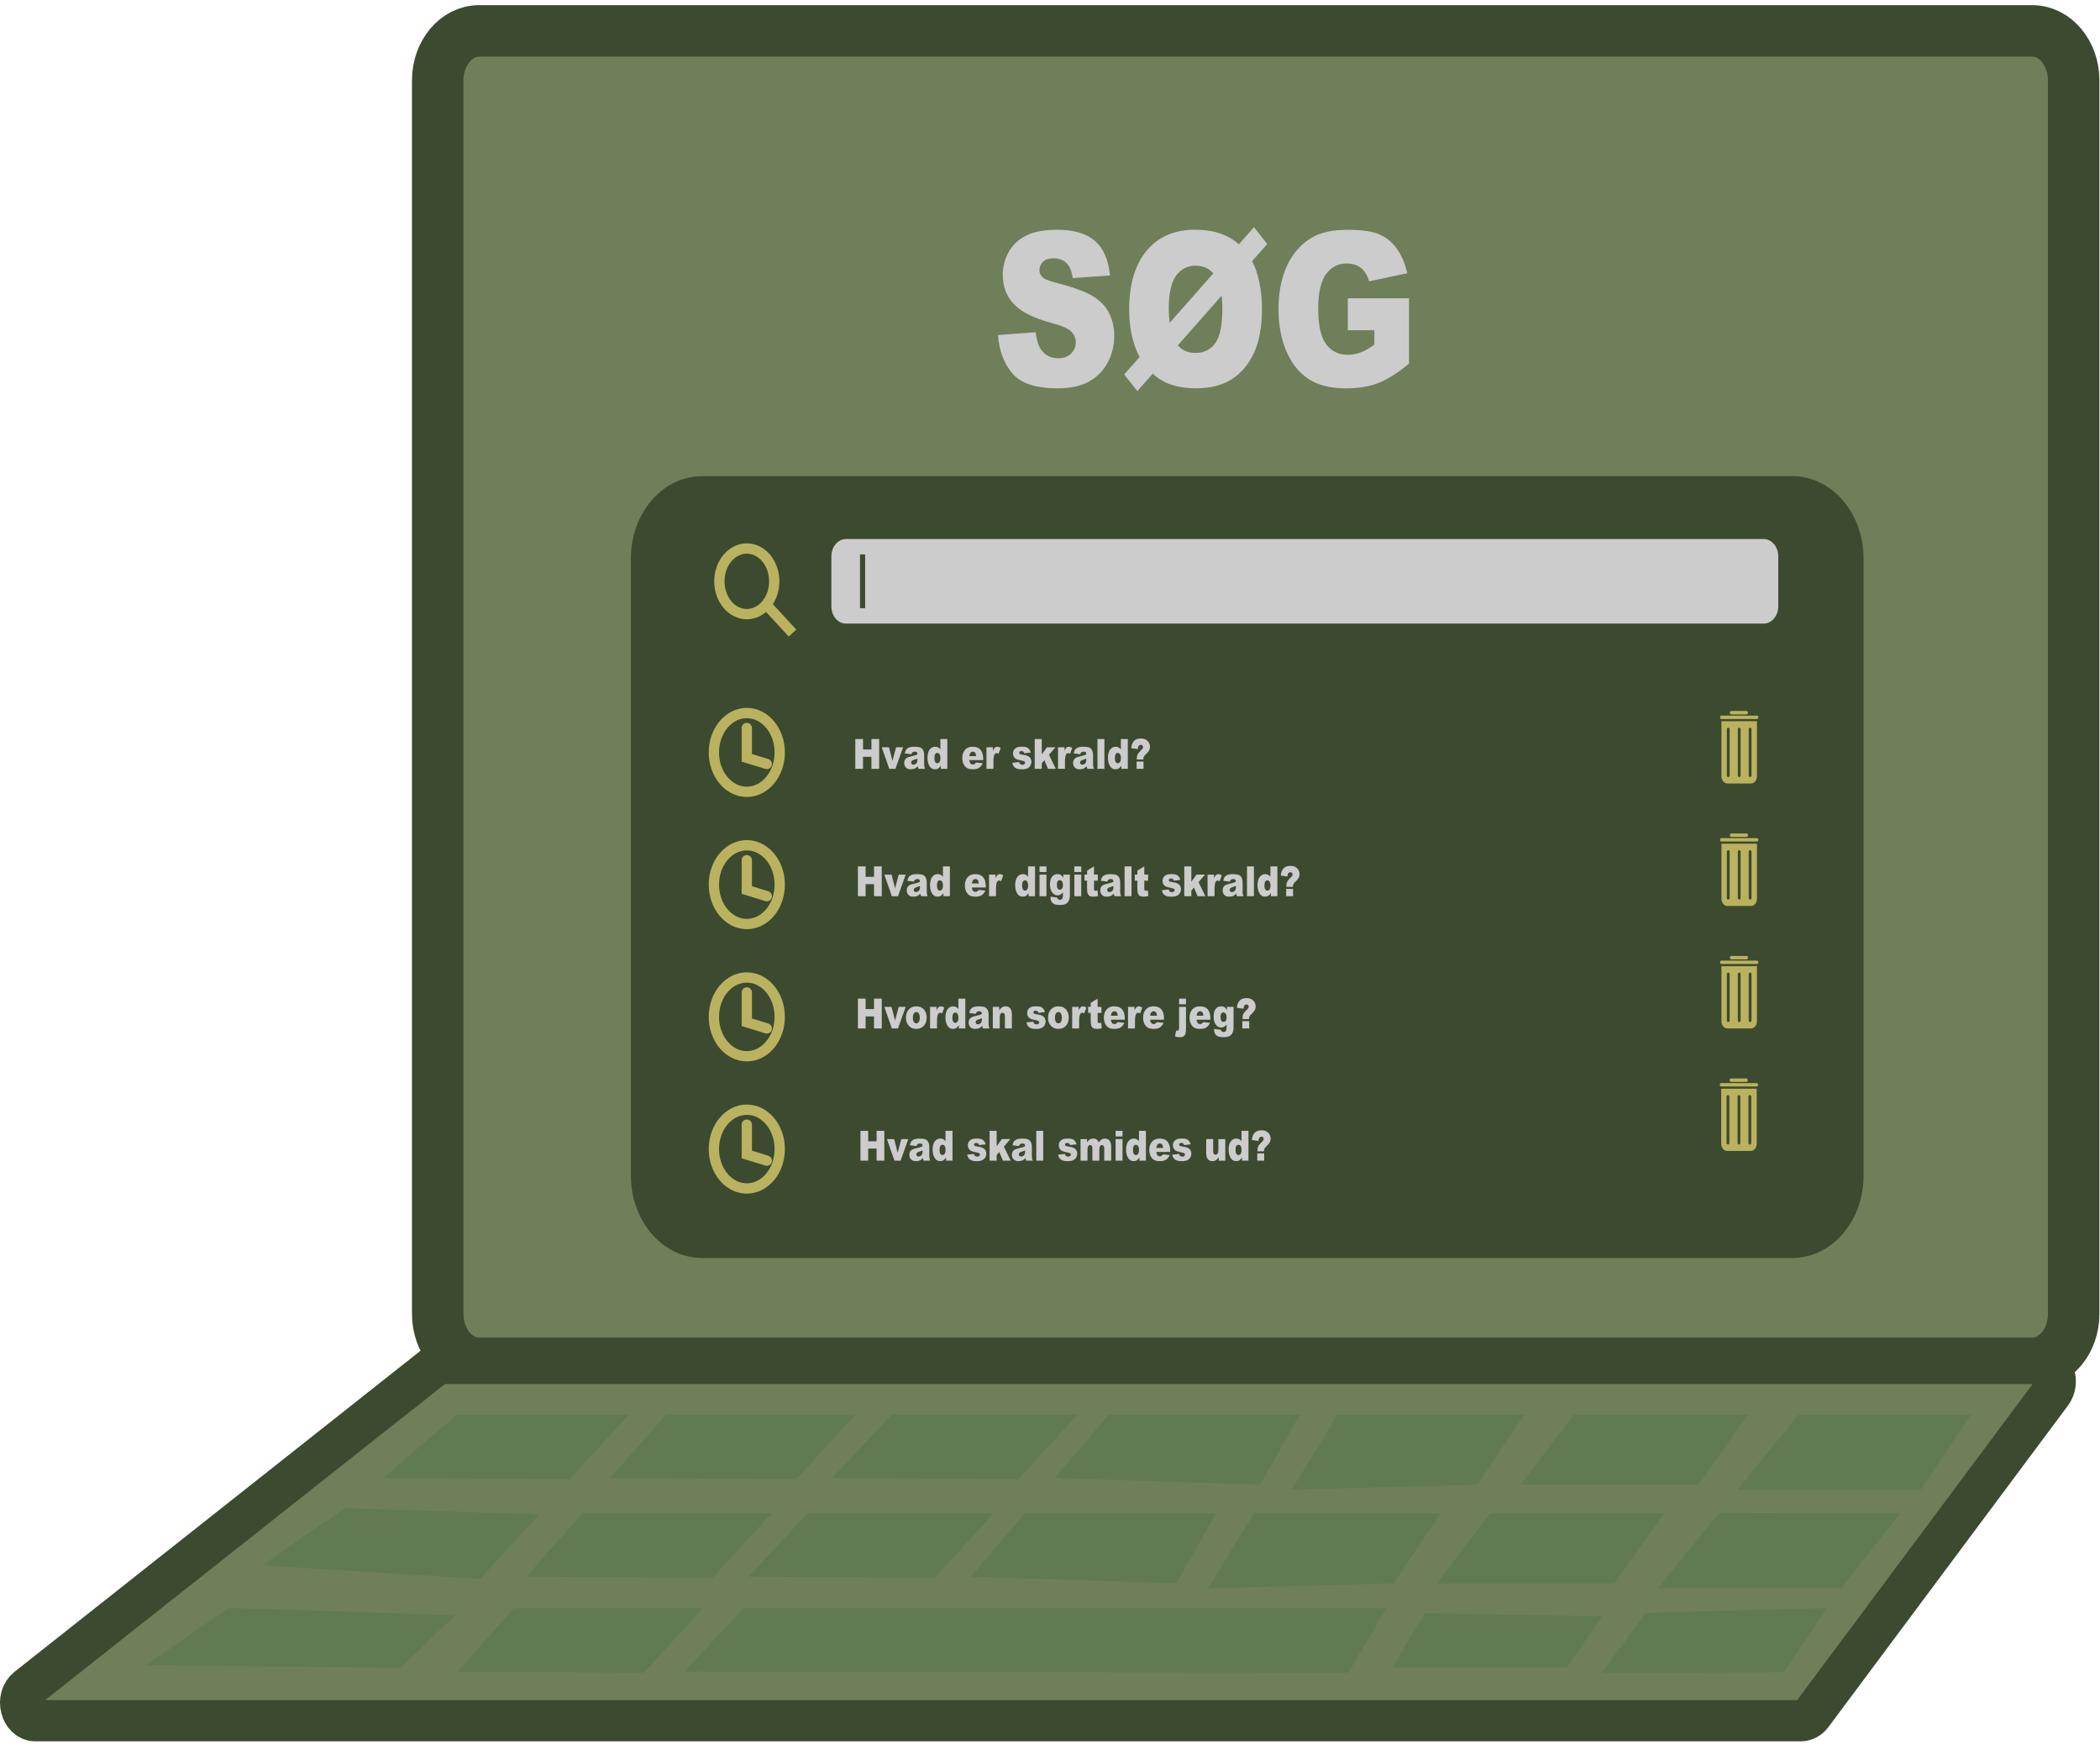<svg width="204" height="170" viewBox="0 0 204 170" fill="none" xmlns="http://www.w3.org/2000/svg">
<path d="M197.419 3H46.546C44.323 3 42.52 5.155 42.52 7.814V127.61C42.52 130.269 44.323 132.424 46.546 132.424H197.419C199.642 132.424 201.444 130.269 201.444 127.61V7.814C201.444 5.155 199.642 3 197.419 3Z" fill="#6E7F59" stroke="#3C4A30" stroke-width="5" stroke-miterlimit="10"/>
<path d="M42.156 132.713L2.654 163.944C1.453 164.894 2.016 167.131 3.453 167.131H174.931C175.344 167.131 175.74 166.92 176.016 166.55L199.287 135.319C200.121 134.201 199.456 132.427 198.202 132.427H42.956C42.67 132.427 42.392 132.528 42.156 132.716V132.713Z" fill="#6E7F59" stroke="#3C4A30" stroke-width="4" stroke-miterlimit="10"/>
<path d="M96.947 32.54L100.607 32.266C100.687 32.976 100.848 33.52 101.09 33.889C101.486 34.493 102.052 34.794 102.788 34.794C103.337 34.794 103.762 34.641 104.059 34.332C104.356 34.022 104.506 33.667 104.506 33.26C104.506 32.852 104.364 32.529 104.081 32.222C103.798 31.916 103.141 31.63 102.11 31.358C100.423 30.905 99.22 30.301 98.5 29.549C97.775 28.798 97.413 27.839 97.413 26.674C97.413 25.909 97.599 25.186 97.969 24.504C98.338 23.822 98.896 23.288 99.643 22.901C100.389 22.513 101.409 22.317 102.704 22.317C104.296 22.317 105.509 22.669 106.342 23.377C107.176 24.085 107.674 25.212 107.833 26.755L104.207 27.009C104.11 26.339 103.907 25.851 103.6 25.547C103.293 25.244 102.866 25.091 102.322 25.091C101.875 25.091 101.537 25.203 101.312 25.432C101.088 25.66 100.972 25.934 100.972 26.261C100.972 26.498 101.066 26.712 101.252 26.9C101.433 27.096 101.863 27.278 102.542 27.449C104.224 27.882 105.429 28.321 106.156 28.763C106.884 29.206 107.413 29.757 107.744 30.413C108.075 31.069 108.241 31.806 108.241 32.618C108.241 33.572 108.022 34.453 107.579 35.259C107.137 36.065 106.521 36.675 105.729 37.094C104.936 37.513 103.936 37.718 102.731 37.718C100.612 37.718 99.145 37.23 98.331 36.256C97.517 35.282 97.053 34.043 96.947 32.537V32.54Z" fill="#CCCCCC"/>
<path d="M120.343 23.738L121.817 22.065L123.1 23.701L121.631 25.365C121.931 25.909 122.167 26.59 122.336 27.411C122.506 28.235 122.593 29.096 122.593 29.997C122.593 31.737 122.332 33.17 121.807 34.288C121.283 35.41 120.563 36.262 119.643 36.843C118.722 37.423 117.565 37.715 116.166 37.715C115.17 37.715 114.279 37.562 113.491 37.259C112.982 37.062 112.479 36.745 111.979 36.297L110.488 37.987L109.205 36.372L110.706 34.67C110.029 33.416 109.691 31.878 109.691 30.055C109.691 27.61 110.256 25.706 111.387 24.348C112.518 22.99 114.088 22.311 116.098 22.311C117.884 22.311 119.299 22.785 120.348 23.73L120.343 23.738ZM117.864 26.553C117.439 26.056 116.854 25.805 116.113 25.805C115.371 25.805 114.711 26.131 114.243 26.787C113.774 27.443 113.537 28.503 113.537 29.974C113.537 30.436 113.566 30.899 113.622 31.367L117.864 26.55V26.553ZM118.674 28.717L114.419 33.54C114.832 34.034 115.407 34.28 116.142 34.28C116.963 34.28 117.601 33.962 118.058 33.323C118.514 32.685 118.741 31.581 118.741 30.009C118.741 29.575 118.72 29.145 118.674 28.717Z" fill="#CCCCCC"/>
<path d="M130.93 32.072V28.974H136.876V35.323C135.738 36.25 134.731 36.883 133.856 37.218C132.981 37.553 131.943 37.721 130.744 37.721C129.266 37.721 128.062 37.421 127.13 36.817C126.197 36.213 125.477 35.317 124.965 34.124C124.453 32.93 124.197 31.564 124.197 30.02C124.197 28.396 124.477 26.981 125.038 25.779C125.598 24.576 126.42 23.663 127.502 23.042C128.345 22.562 129.481 22.32 130.908 22.32C132.336 22.32 133.315 22.47 133.996 22.768C134.678 23.065 135.245 23.527 135.695 24.155C136.144 24.782 136.482 25.576 136.709 26.536L132.998 27.327C132.846 26.764 132.585 26.336 132.22 26.039C131.856 25.741 131.389 25.591 130.824 25.591C129.981 25.591 129.307 25.94 128.807 26.642C128.306 27.345 128.055 28.451 128.055 29.968C128.055 31.581 128.309 32.731 128.816 33.421C129.324 34.112 130.029 34.459 130.935 34.459C131.365 34.459 131.776 34.384 132.167 34.236C132.559 34.089 133.006 33.835 133.508 33.474V32.072H130.935H130.93Z" fill="#CCCCCC"/>
<path d="M174.1 47.745H68.22C65.219 47.745 62.786 50.655 62.786 54.244V114.188C62.786 117.777 65.219 120.687 68.22 120.687H174.1C177.101 120.687 179.533 117.777 179.533 114.188V54.244C179.533 50.655 177.101 47.745 174.1 47.745Z" fill="#3C4A30" stroke="#3C4A30" stroke-width="3" stroke-miterlimit="10"/>
<path d="M75.212 56.463C75.212 57.344 74.915 58.142 74.431 58.717C73.948 59.292 73.284 59.65 72.547 59.65C71.076 59.65 69.882 58.223 69.882 56.463C69.882 54.703 71.076 53.276 72.547 53.276C74.018 53.276 75.212 54.703 75.212 56.463Z" stroke="#BAB25E" stroke-miterlimit="10"/>
<path d="M76.988 61.488L74.431 58.717" stroke="#BAB25E" stroke-miterlimit="10"/>
<path d="M72.547 76.907C74.314 76.907 75.746 75.194 75.746 73.081C75.746 70.968 74.314 69.255 72.547 69.255C70.78 69.255 69.348 70.968 69.348 73.081C69.348 75.194 70.78 76.907 72.547 76.907Z" stroke="#BAB25E" stroke-miterlimit="10"/>
<path d="M74.431 74.188C74.912 74.332 72.547 73.604 72.547 73.604C72.547 73.604 72.547 70.102 72.547 70.801" stroke="#BAB25E" stroke-miterlimit="10"/>
<path d="M72.547 89.748C74.314 89.748 75.746 88.035 75.746 85.922C75.746 83.809 74.314 82.096 72.547 82.096C70.78 82.096 69.348 83.809 69.348 85.922C69.348 88.035 70.78 89.748 72.547 89.748Z" stroke="#BAB25E" stroke-miterlimit="10"/>
<path d="M74.431 87.029C74.912 87.173 72.547 86.445 72.547 86.445C72.547 86.445 72.547 82.943 72.547 83.642" stroke="#BAB25E" stroke-miterlimit="10"/>
<path d="M72.547 102.592C74.314 102.592 75.746 100.879 75.746 98.766C75.746 96.653 74.314 94.941 72.547 94.941C70.78 94.941 69.348 96.653 69.348 98.766C69.348 100.879 70.78 102.592 72.547 102.592Z" stroke="#BAB25E" stroke-miterlimit="10"/>
<path d="M74.431 99.873C74.912 100.017 72.547 99.289 72.547 99.289C72.547 99.289 72.547 95.787 72.547 96.486" stroke="#BAB25E" stroke-miterlimit="10"/>
<path d="M72.547 115.433C74.314 115.433 75.746 113.72 75.746 111.608C75.746 109.495 74.314 107.782 72.547 107.782C70.78 107.782 69.348 109.495 69.348 111.608C69.348 113.72 70.78 115.433 72.547 115.433Z" stroke="#BAB25E" stroke-miterlimit="10"/>
<path d="M74.431 112.714C74.912 112.859 72.547 112.131 72.547 112.131C72.547 112.131 72.547 108.628 72.547 109.328" stroke="#BAB25E" stroke-miterlimit="10"/>
<path d="M171.336 52.357H82.172C81.393 52.357 80.761 53.112 80.761 54.044V58.882C80.761 59.813 81.393 60.569 82.172 60.569H171.336C172.115 60.569 172.747 59.813 172.747 58.882V54.044C172.747 53.112 172.115 52.357 171.336 52.357Z" fill="#CCCCCC"/>
<path d="M176.634 68.862C176.634 68.227 176.204 67.712 175.673 67.712C175.142 67.712 174.711 68.227 174.711 68.862V112.659C174.711 113.295 175.142 113.809 175.673 113.809C176.204 113.809 176.634 113.295 176.634 112.659V68.862Z" fill="#60724E" stroke="#3C4A30" stroke-width="3" stroke-miterlimit="10"/>
<path d="M83.088 71.781H83.837V72.795H84.654V71.781H85.405V74.676H84.654V73.506H83.837V74.676H83.088V71.781Z" fill="#CCCCCC"/>
<path d="M85.659 72.578H86.357L86.698 73.907L87.05 72.578H87.729L86.983 74.676H86.386L85.656 72.578H85.659Z" fill="#CCCCCC"/>
<path d="M88.536 73.257L87.894 73.176C87.918 73.043 87.954 72.936 87.998 72.858C88.043 72.78 88.109 72.714 88.196 72.659C88.256 72.618 88.343 72.587 88.449 72.564C88.556 72.54 88.674 72.529 88.8 72.529C89 72.529 89.162 72.543 89.285 72.569C89.409 72.595 89.51 72.653 89.59 72.737C89.648 72.798 89.691 72.882 89.725 72.988C89.759 73.098 89.776 73.202 89.776 73.3V74.228C89.776 74.326 89.781 74.404 89.793 74.459C89.802 74.514 89.826 74.586 89.86 74.673H89.23C89.206 74.618 89.189 74.578 89.179 74.549C89.172 74.52 89.165 74.477 89.155 74.416C89.068 74.517 88.978 74.589 88.891 74.632C88.773 74.69 88.635 74.719 88.476 74.719C88.266 74.719 88.109 74.661 88 74.546C87.891 74.43 87.838 74.286 87.838 74.118C87.838 73.959 87.877 73.829 87.957 73.725C88.036 73.621 88.179 73.546 88.389 73.497C88.64 73.436 88.805 73.393 88.879 73.37C88.954 73.347 89.034 73.315 89.116 73.274C89.116 73.176 89.099 73.107 89.066 73.066C89.032 73.026 88.971 73.006 88.884 73.006C88.773 73.006 88.691 73.026 88.635 73.069C88.592 73.101 88.558 73.165 88.531 73.254L88.536 73.257ZM89.119 73.679C89.027 73.719 88.93 73.754 88.829 73.783C88.691 73.826 88.606 73.87 88.57 73.91C88.531 73.954 88.515 74.003 88.515 74.058C88.515 74.121 88.534 74.173 88.57 74.214C88.606 74.254 88.662 74.274 88.732 74.274C88.802 74.274 88.877 74.251 88.94 74.208C89.005 74.164 89.051 74.112 89.078 74.049C89.104 73.985 89.119 73.904 89.119 73.806V73.679Z" fill="#CCCCCC"/>
<path d="M92.027 71.781V74.676H91.399V74.367C91.312 74.5 91.23 74.586 91.158 74.633C91.061 74.693 90.952 74.722 90.834 74.722C90.595 74.722 90.413 74.612 90.285 74.396C90.16 74.179 90.097 73.913 90.097 73.604C90.097 73.257 90.167 72.991 90.307 72.806C90.447 72.621 90.624 72.529 90.839 72.529C90.942 72.529 91.039 72.549 91.124 72.593C91.208 72.636 91.286 72.697 91.351 72.783V71.781H92.03H92.027ZM91.353 73.621C91.353 73.457 91.324 73.335 91.266 73.251C91.208 73.171 91.133 73.13 91.044 73.13C90.967 73.13 90.901 73.168 90.848 73.246C90.795 73.324 90.769 73.454 90.769 73.636C90.769 73.806 90.795 73.933 90.851 74.011C90.904 74.092 90.972 74.13 91.054 74.13C91.141 74.13 91.211 74.089 91.269 74.008C91.327 73.927 91.356 73.797 91.356 73.615L91.353 73.621Z" fill="#CCCCCC"/>
<path d="M95.511 73.826H94.163C94.175 73.956 94.204 74.052 94.25 74.115C94.315 74.205 94.4 74.251 94.504 74.251C94.569 74.251 94.632 74.231 94.692 74.19C94.729 74.164 94.767 74.121 94.811 74.058L95.473 74.13C95.371 74.341 95.25 74.491 95.106 74.583C94.963 74.676 94.758 74.719 94.489 74.719C94.257 74.719 94.074 74.679 93.941 74.601C93.808 74.523 93.697 74.398 93.61 74.228C93.523 74.058 93.48 73.858 93.48 73.627C93.48 73.3 93.567 73.035 93.743 72.832C93.919 72.63 94.161 72.529 94.47 72.529C94.721 72.529 94.919 72.575 95.064 72.665C95.209 72.754 95.32 72.887 95.395 73.061C95.47 73.234 95.509 73.457 95.509 73.734V73.823L95.511 73.826ZM94.828 73.442C94.816 73.286 94.779 73.176 94.724 73.107C94.666 73.04 94.593 73.006 94.499 73.006C94.393 73.006 94.308 73.058 94.243 73.159C94.202 73.222 94.175 73.315 94.166 73.442H94.828Z" fill="#CCCCCC"/>
<path d="M95.828 72.578H96.456V72.922C96.516 72.775 96.579 72.671 96.644 72.616C96.71 72.561 96.79 72.532 96.884 72.532C96.978 72.532 97.091 72.569 97.21 72.642L97.002 73.214C96.922 73.173 96.859 73.153 96.814 73.153C96.727 73.153 96.657 73.197 96.608 73.283C96.538 73.404 96.504 73.636 96.504 73.971V74.673H95.828V72.575V72.578Z" fill="#CCCCCC"/>
<path d="M98.331 74.092L98.998 74.017C99.024 74.112 99.063 74.179 99.114 74.219C99.164 74.26 99.23 74.28 99.312 74.28C99.401 74.28 99.471 74.257 99.522 74.211C99.561 74.176 99.58 74.133 99.58 74.084C99.58 74.026 99.556 73.982 99.505 73.951C99.469 73.927 99.372 73.901 99.215 73.867C98.981 73.818 98.819 73.774 98.73 73.731C98.638 73.691 98.563 73.618 98.5 73.52C98.437 73.422 98.406 73.309 98.406 73.182C98.406 73.043 98.439 72.925 98.507 72.824C98.575 72.723 98.667 72.65 98.785 72.598C98.903 72.549 99.061 72.523 99.259 72.523C99.469 72.523 99.621 72.543 99.722 72.581C99.822 72.618 99.906 72.679 99.971 72.76C100.039 72.841 100.092 72.948 100.138 73.087L99.5 73.162C99.483 73.095 99.457 73.046 99.418 73.014C99.365 72.971 99.302 72.951 99.227 72.951C99.152 72.951 99.097 72.968 99.06 73C99.027 73.032 99.01 73.072 99.01 73.118C99.01 73.171 99.031 73.208 99.075 73.234C99.118 73.26 99.215 73.283 99.362 73.306C99.585 73.335 99.751 73.379 99.86 73.433C99.969 73.488 100.053 73.563 100.111 73.665C100.169 73.766 100.198 73.876 100.198 73.994C100.198 74.112 100.167 74.234 100.107 74.347C100.046 74.462 99.95 74.552 99.817 74.621C99.686 74.688 99.505 74.722 99.28 74.722C98.959 74.722 98.732 74.667 98.597 74.558C98.461 74.448 98.374 74.292 98.336 74.092H98.331Z" fill="#CCCCCC"/>
<path d="M100.515 71.781H101.201V73.275L101.704 72.578H102.53L101.902 73.312L102.566 74.676H101.81L101.455 73.835L101.201 74.13V74.676H100.515V71.781Z" fill="#CCCCCC"/>
<path d="M102.779 72.578H103.407V72.922C103.467 72.775 103.53 72.671 103.595 72.616C103.661 72.561 103.74 72.532 103.835 72.532C103.929 72.532 104.042 72.569 104.161 72.642L103.953 73.214C103.873 73.173 103.81 73.153 103.765 73.153C103.678 73.153 103.608 73.197 103.559 73.283C103.489 73.404 103.455 73.636 103.455 73.971V74.673H102.779V72.575V72.578Z" fill="#CCCCCC"/>
<path d="M104.944 73.257L104.301 73.176C104.325 73.043 104.361 72.936 104.405 72.858C104.451 72.78 104.516 72.714 104.603 72.659C104.663 72.618 104.75 72.587 104.857 72.564C104.963 72.54 105.081 72.529 105.207 72.529C105.407 72.529 105.569 72.543 105.693 72.569C105.816 72.595 105.917 72.653 105.997 72.737C106.055 72.798 106.098 72.882 106.132 72.988C106.166 73.098 106.183 73.202 106.183 73.3V74.228C106.183 74.326 106.188 74.404 106.2 74.459C106.21 74.514 106.234 74.586 106.268 74.673H105.637C105.613 74.618 105.596 74.578 105.586 74.549C105.579 74.52 105.572 74.477 105.562 74.416C105.475 74.517 105.386 74.589 105.299 74.632C105.18 74.69 105.043 74.719 104.883 74.719C104.673 74.719 104.516 74.661 104.407 74.546C104.299 74.43 104.245 74.286 104.245 74.118C104.245 73.959 104.284 73.829 104.364 73.725C104.443 73.621 104.586 73.546 104.796 73.497C105.047 73.436 105.212 73.393 105.287 73.37C105.362 73.347 105.441 73.315 105.523 73.274C105.523 73.176 105.507 73.107 105.473 73.066C105.439 73.026 105.378 73.006 105.291 73.006C105.18 73.006 105.098 73.026 105.043 73.069C104.999 73.101 104.965 73.165 104.939 73.254L104.944 73.257ZM105.526 73.679C105.434 73.719 105.337 73.754 105.236 73.783C105.098 73.826 105.014 73.87 104.977 73.91C104.939 73.954 104.922 74.003 104.922 74.058C104.922 74.121 104.941 74.173 104.977 74.214C105.014 74.254 105.069 74.274 105.139 74.274C105.209 74.274 105.284 74.251 105.347 74.208C105.412 74.164 105.458 74.112 105.485 74.049C105.511 73.985 105.526 73.904 105.526 73.806V73.679Z" fill="#CCCCCC"/>
<path d="M106.611 71.781H107.285V74.676H106.611V71.781Z" fill="#CCCCCC"/>
<path d="M109.561 71.781V74.676H108.932V74.367C108.845 74.5 108.763 74.586 108.691 74.633C108.594 74.693 108.485 74.722 108.367 74.722C108.128 74.722 107.947 74.612 107.819 74.396C107.693 74.179 107.63 73.913 107.63 73.604C107.63 73.257 107.7 72.991 107.84 72.806C107.98 72.621 108.157 72.529 108.372 72.529C108.476 72.529 108.572 72.549 108.657 72.593C108.742 72.636 108.819 72.697 108.884 72.783V71.781H109.563H109.561ZM108.886 73.621C108.886 73.457 108.857 73.335 108.799 73.251C108.741 73.171 108.667 73.13 108.577 73.13C108.5 73.13 108.435 73.168 108.382 73.246C108.328 73.324 108.302 73.454 108.302 73.636C108.302 73.806 108.328 73.933 108.384 74.011C108.437 74.092 108.505 74.13 108.587 74.13C108.674 74.13 108.744 74.089 108.802 74.008C108.86 73.927 108.889 73.797 108.889 73.615L108.886 73.621Z" fill="#CCCCCC"/>
<path d="M111.063 73.766H110.435V73.691C110.435 73.563 110.447 73.459 110.471 73.379C110.496 73.298 110.532 73.225 110.58 73.159C110.628 73.092 110.735 72.977 110.904 72.812C110.993 72.725 111.037 72.644 111.037 72.572C111.037 72.5 111.02 72.442 110.984 72.405C110.947 72.364 110.894 72.344 110.822 72.344C110.744 72.344 110.679 72.376 110.628 72.436C110.578 72.497 110.544 72.607 110.529 72.76L109.889 72.665C109.911 72.382 109.998 72.156 110.145 71.983C110.295 71.812 110.522 71.726 110.831 71.726C111.071 71.726 111.266 71.786 111.414 71.905C111.614 72.067 111.713 72.283 111.713 72.552C111.713 72.665 111.687 72.772 111.636 72.876C111.585 72.98 111.479 73.107 111.319 73.257C111.208 73.361 111.138 73.448 111.109 73.511C111.08 73.575 111.066 73.659 111.066 73.763L111.063 73.766ZM110.413 73.965H111.085V74.673H110.413V73.965Z" fill="#CCCCCC"/>
<path d="M83.339 84.151H84.088V85.165H84.905V84.151H85.656V87.046H84.905V85.876H84.088V87.046H83.339V84.151Z" fill="#CCCCCC"/>
<path d="M85.91 84.951H86.608L86.949 86.28L87.302 84.951H87.981L87.234 87.049H86.637L85.908 84.951H85.91Z" fill="#CCCCCC"/>
<path d="M88.788 85.63L88.145 85.549C88.169 85.416 88.205 85.309 88.249 85.231C88.295 85.153 88.36 85.087 88.447 85.032C88.507 84.992 88.594 84.96 88.701 84.937C88.807 84.914 88.925 84.902 89.051 84.902C89.251 84.902 89.413 84.916 89.537 84.942C89.66 84.969 89.761 85.026 89.841 85.11C89.899 85.171 89.942 85.255 89.976 85.362C90.01 85.471 90.027 85.575 90.027 85.674V86.601C90.027 86.699 90.032 86.777 90.044 86.832C90.054 86.887 90.078 86.96 90.112 87.046H89.481C89.457 86.991 89.44 86.951 89.43 86.922C89.423 86.893 89.416 86.85 89.406 86.789C89.319 86.89 89.23 86.962 89.143 87.006C89.024 87.064 88.887 87.092 88.727 87.092C88.517 87.092 88.36 87.035 88.251 86.919C88.142 86.803 88.089 86.659 88.089 86.491C88.089 86.332 88.128 86.202 88.208 86.098C88.287 85.994 88.43 85.919 88.64 85.87C88.891 85.809 89.056 85.766 89.131 85.743C89.206 85.72 89.285 85.688 89.367 85.648C89.367 85.549 89.35 85.48 89.317 85.44C89.283 85.399 89.222 85.379 89.135 85.379C89.024 85.379 88.942 85.399 88.887 85.442C88.843 85.474 88.809 85.538 88.783 85.627L88.788 85.63ZM89.37 86.052C89.278 86.093 89.181 86.127 89.08 86.156C88.942 86.2 88.858 86.243 88.821 86.283C88.783 86.327 88.766 86.376 88.766 86.431C88.766 86.494 88.785 86.546 88.821 86.587C88.858 86.627 88.913 86.647 88.983 86.647C89.053 86.647 89.128 86.624 89.191 86.581C89.256 86.538 89.302 86.486 89.329 86.422C89.355 86.358 89.37 86.278 89.37 86.179V86.052Z" fill="#CCCCCC"/>
<path d="M92.276 84.151V87.046H91.648V86.737C91.561 86.87 91.479 86.957 91.407 87.003C91.31 87.064 91.201 87.092 91.083 87.092C90.844 87.092 90.662 86.983 90.534 86.766C90.409 86.549 90.346 86.283 90.346 85.974C90.346 85.627 90.416 85.362 90.556 85.177C90.696 84.992 90.873 84.899 91.088 84.899C91.192 84.899 91.288 84.919 91.373 84.963C91.457 85.006 91.535 85.067 91.6 85.153V84.151H92.279H92.276ZM91.602 85.994C91.602 85.83 91.573 85.708 91.515 85.624C91.457 85.544 91.382 85.503 91.293 85.503C91.216 85.503 91.15 85.541 91.097 85.619C91.044 85.697 91.018 85.827 91.018 86.009C91.018 86.179 91.044 86.306 91.1 86.385C91.153 86.465 91.221 86.503 91.303 86.503C91.39 86.503 91.46 86.463 91.518 86.382C91.576 86.301 91.605 86.171 91.605 85.989L91.602 85.994Z" fill="#CCCCCC"/>
<path d="M95.763 86.2H94.415C94.427 86.329 94.456 86.425 94.501 86.489C94.567 86.578 94.651 86.624 94.755 86.624C94.82 86.624 94.883 86.604 94.944 86.564C94.98 86.538 95.019 86.494 95.062 86.431L95.724 86.503C95.623 86.714 95.502 86.864 95.357 86.957C95.214 87.049 95.009 87.092 94.741 87.092C94.509 87.092 94.325 87.052 94.192 86.974C94.059 86.896 93.948 86.772 93.861 86.601C93.774 86.431 93.731 86.231 93.731 86C93.731 85.674 93.818 85.408 93.994 85.206C94.17 85.003 94.412 84.902 94.721 84.902C94.973 84.902 95.171 84.948 95.316 85.038C95.461 85.127 95.572 85.26 95.647 85.434C95.722 85.607 95.76 85.83 95.76 86.107V86.197L95.763 86.2ZM95.079 85.812C95.067 85.656 95.031 85.546 94.975 85.477C94.917 85.411 94.844 85.376 94.75 85.376C94.644 85.376 94.559 85.428 94.494 85.529C94.453 85.593 94.427 85.685 94.417 85.812H95.079Z" fill="#CCCCCC"/>
<path d="M96.077 84.951H96.705V85.295C96.765 85.148 96.828 85.044 96.893 84.989C96.959 84.934 97.038 84.905 97.132 84.905C97.227 84.905 97.34 84.943 97.459 85.015L97.251 85.587C97.171 85.546 97.108 85.526 97.062 85.526C96.975 85.526 96.905 85.57 96.857 85.656C96.787 85.778 96.753 86.009 96.753 86.344V87.046H96.077V84.948V84.951Z" fill="#CCCCCC"/>
<path d="M100.546 84.151V87.046H99.918V86.737C99.831 86.87 99.749 86.957 99.677 87.003C99.58 87.064 99.471 87.092 99.353 87.092C99.114 87.092 98.933 86.983 98.804 86.766C98.679 86.549 98.616 86.283 98.616 85.974C98.616 85.627 98.686 85.362 98.826 85.177C98.966 84.992 99.143 84.899 99.358 84.899C99.462 84.899 99.558 84.919 99.643 84.963C99.727 85.006 99.805 85.067 99.87 85.153V84.151H100.549H100.546ZM99.872 85.994C99.872 85.83 99.843 85.708 99.785 85.624C99.727 85.544 99.652 85.503 99.563 85.503C99.486 85.503 99.421 85.541 99.367 85.619C99.314 85.697 99.288 85.827 99.288 86.009C99.288 86.179 99.314 86.306 99.37 86.385C99.423 86.465 99.491 86.503 99.573 86.503C99.66 86.503 99.73 86.463 99.788 86.382C99.846 86.301 99.875 86.171 99.875 85.989L99.872 85.994Z" fill="#CCCCCC"/>
<path d="M100.981 84.151H101.653V84.697H100.981V84.151ZM100.981 84.951H101.653V87.049H100.981V84.951Z" fill="#CCCCCC"/>
<path d="M103.303 84.951H103.931V87.026C103.931 87.159 103.909 87.283 103.863 87.402C103.818 87.52 103.755 87.618 103.677 87.691C103.6 87.763 103.501 87.818 103.383 87.85C103.264 87.881 103.127 87.899 102.972 87.899C102.619 87.899 102.378 87.835 102.247 87.708C102.117 87.581 102.049 87.413 102.049 87.199C102.049 87.173 102.049 87.139 102.051 87.092L102.704 87.182C102.721 87.254 102.745 87.303 102.779 87.332C102.829 87.373 102.89 87.393 102.965 87.393C103.061 87.393 103.134 87.361 103.182 87.3C103.23 87.24 103.255 87.13 103.255 86.977V86.659C103.189 86.751 103.122 86.821 103.057 86.861C102.953 86.928 102.841 86.96 102.721 86.96C102.486 86.96 102.298 86.838 102.153 86.593C102.051 86.419 101.998 86.188 101.998 85.902C101.998 85.575 102.064 85.327 102.196 85.156C102.329 84.986 102.501 84.899 102.716 84.899C102.854 84.899 102.965 84.928 103.054 84.983C103.143 85.038 103.226 85.13 103.303 85.257V84.948V84.951ZM102.67 85.968C102.67 86.119 102.697 86.231 102.75 86.306C102.803 86.379 102.875 86.416 102.962 86.416C103.049 86.416 103.117 86.379 103.172 86.304C103.228 86.228 103.257 86.113 103.257 85.96C103.257 85.807 103.228 85.691 103.168 85.61C103.107 85.529 103.035 85.489 102.95 85.489C102.866 85.489 102.796 85.526 102.745 85.601C102.694 85.677 102.668 85.801 102.668 85.971L102.67 85.968Z" fill="#CCCCCC"/>
<path d="M104.364 84.151H105.035V84.697H104.364V84.151ZM104.364 84.951H105.035V87.049H104.364V84.951Z" fill="#CCCCCC"/>
<path d="M106.275 84.151V84.948H106.644V85.538H106.275V86.281C106.275 86.37 106.282 86.428 106.296 86.457C106.318 86.503 106.357 86.523 106.412 86.523C106.463 86.523 106.531 86.506 106.62 86.471L106.671 87.026C106.504 87.069 106.35 87.092 106.205 87.092C106.038 87.092 105.915 87.066 105.835 87.014C105.755 86.962 105.697 86.884 105.659 86.78C105.62 86.676 105.601 86.506 105.601 86.272V85.535H105.352V84.945H105.601V84.561L106.275 84.148V84.151Z" fill="#CCCCCC"/>
<path d="M107.579 85.63L106.937 85.549C106.961 85.416 106.997 85.309 107.041 85.231C107.086 85.153 107.152 85.087 107.239 85.032C107.299 84.992 107.386 84.96 107.492 84.937C107.599 84.914 107.717 84.902 107.843 84.902C108.043 84.902 108.205 84.916 108.328 84.942C108.452 84.969 108.553 85.026 108.633 85.11C108.691 85.171 108.734 85.255 108.768 85.362C108.802 85.471 108.819 85.575 108.819 85.674V86.601C108.819 86.699 108.824 86.777 108.836 86.832C108.845 86.887 108.87 86.96 108.903 87.046H108.273C108.249 86.991 108.232 86.951 108.222 86.922C108.215 86.893 108.208 86.85 108.198 86.789C108.111 86.89 108.021 86.962 107.934 87.006C107.816 87.064 107.678 87.092 107.519 87.092C107.309 87.092 107.152 87.035 107.043 86.919C106.934 86.803 106.881 86.659 106.881 86.491C106.881 86.332 106.92 86.202 106.999 86.098C107.079 85.994 107.222 85.919 107.432 85.87C107.683 85.809 107.848 85.766 107.922 85.743C107.997 85.72 108.077 85.688 108.159 85.648C108.159 85.549 108.142 85.48 108.108 85.44C108.075 85.399 108.014 85.379 107.927 85.379C107.816 85.379 107.734 85.399 107.678 85.442C107.635 85.474 107.601 85.538 107.575 85.627L107.579 85.63ZM108.162 86.052C108.07 86.093 107.973 86.127 107.872 86.156C107.734 86.2 107.649 86.243 107.613 86.283C107.575 86.327 107.558 86.376 107.558 86.431C107.558 86.494 107.577 86.546 107.613 86.587C107.649 86.627 107.705 86.647 107.775 86.647C107.845 86.647 107.92 86.624 107.983 86.581C108.048 86.538 108.094 86.486 108.121 86.422C108.147 86.358 108.162 86.278 108.162 86.179V86.052Z" fill="#CCCCCC"/>
<path d="M109.246 84.151H109.92V87.046H109.246V84.151Z" fill="#CCCCCC"/>
<path d="M111.16 84.151V84.948H111.53V85.538H111.16V86.281C111.16 86.37 111.167 86.428 111.182 86.457C111.203 86.503 111.242 86.523 111.298 86.523C111.348 86.523 111.416 86.506 111.505 86.471L111.556 87.026C111.39 87.069 111.235 87.092 111.09 87.092C110.923 87.092 110.8 87.066 110.72 87.014C110.641 86.962 110.583 86.884 110.544 86.78C110.505 86.676 110.486 86.506 110.486 86.272V85.535H110.237V84.945H110.486V84.561L111.16 84.148V84.151Z" fill="#CCCCCC"/>
<path d="M112.858 86.465L113.525 86.39C113.552 86.486 113.59 86.552 113.641 86.593C113.692 86.633 113.757 86.653 113.839 86.653C113.929 86.653 113.999 86.63 114.049 86.584C114.088 86.549 114.107 86.506 114.107 86.457C114.107 86.399 114.083 86.356 114.033 86.324C113.996 86.301 113.9 86.275 113.743 86.24C113.508 86.191 113.346 86.147 113.257 86.104C113.165 86.064 113.09 85.992 113.028 85.893C112.965 85.795 112.933 85.682 112.933 85.555C112.933 85.416 112.967 85.298 113.035 85.197C113.102 85.096 113.194 85.023 113.313 84.972C113.431 84.922 113.588 84.896 113.786 84.896C113.996 84.896 114.149 84.917 114.25 84.954C114.349 84.992 114.434 85.052 114.499 85.133C114.567 85.214 114.62 85.321 114.666 85.46L114.028 85.535C114.011 85.469 113.984 85.419 113.946 85.388C113.892 85.344 113.83 85.324 113.755 85.324C113.68 85.324 113.624 85.341 113.588 85.373C113.554 85.405 113.537 85.445 113.537 85.492C113.537 85.544 113.559 85.581 113.603 85.607C113.646 85.633 113.743 85.656 113.89 85.679C114.112 85.708 114.279 85.752 114.388 85.807C114.496 85.862 114.581 85.937 114.639 86.038C114.697 86.139 114.726 86.249 114.726 86.367C114.726 86.486 114.695 86.607 114.634 86.72C114.574 86.835 114.477 86.925 114.344 86.994C114.214 87.061 114.033 87.095 113.808 87.095C113.487 87.095 113.259 87.04 113.124 86.931C112.989 86.821 112.902 86.665 112.863 86.465H112.858Z" fill="#CCCCCC"/>
<path d="M115.045 84.151H115.731V85.645L116.234 84.948H117.06L116.432 85.682L117.096 87.046H116.34L115.985 86.205L115.731 86.5V87.046H115.045V84.151Z" fill="#CCCCCC"/>
<path d="M117.306 84.951H117.935V85.295C117.995 85.148 118.058 85.044 118.123 84.989C118.188 84.934 118.268 84.905 118.362 84.905C118.456 84.905 118.57 84.943 118.688 85.015L118.481 85.587C118.401 85.546 118.338 85.526 118.292 85.526C118.205 85.526 118.135 85.57 118.087 85.656C118.017 85.778 117.983 86.009 117.983 86.344V87.046H117.306V84.948V84.951Z" fill="#CCCCCC"/>
<path d="M119.471 85.63L118.829 85.549C118.853 85.416 118.889 85.309 118.932 85.231C118.978 85.153 119.044 85.087 119.131 85.032C119.191 84.992 119.278 84.96 119.384 84.937C119.491 84.914 119.609 84.902 119.735 84.902C119.935 84.902 120.097 84.916 120.22 84.942C120.343 84.969 120.445 85.026 120.525 85.11C120.583 85.171 120.626 85.255 120.66 85.362C120.694 85.471 120.711 85.575 120.711 85.674V86.601C120.711 86.699 120.715 86.777 120.728 86.832C120.737 86.887 120.761 86.96 120.795 87.046H120.165C120.14 86.991 120.124 86.951 120.114 86.922C120.107 86.893 120.099 86.85 120.09 86.789C120.003 86.89 119.913 86.962 119.826 87.006C119.708 87.064 119.57 87.092 119.411 87.092C119.201 87.092 119.044 87.035 118.935 86.919C118.826 86.803 118.773 86.659 118.773 86.491C118.773 86.332 118.812 86.202 118.891 86.098C118.971 85.994 119.114 85.919 119.324 85.87C119.575 85.809 119.739 85.766 119.814 85.743C119.889 85.72 119.969 85.688 120.051 85.648C120.051 85.549 120.034 85.48 120 85.44C119.966 85.399 119.906 85.379 119.819 85.379C119.708 85.379 119.626 85.399 119.57 85.442C119.527 85.474 119.493 85.538 119.466 85.627L119.471 85.63ZM120.056 86.052C119.964 86.093 119.867 86.127 119.766 86.156C119.628 86.2 119.544 86.243 119.507 86.283C119.469 86.327 119.452 86.376 119.452 86.431C119.452 86.494 119.471 86.546 119.507 86.587C119.544 86.627 119.599 86.647 119.669 86.647C119.739 86.647 119.814 86.624 119.877 86.581C119.942 86.538 119.988 86.486 120.015 86.422C120.041 86.358 120.056 86.278 120.056 86.179V86.052Z" fill="#CCCCCC"/>
<path d="M121.138 84.151H121.812V87.046H121.138V84.151Z" fill="#CCCCCC"/>
<path d="M124.088 84.151V87.046H123.46V86.737C123.373 86.87 123.291 86.957 123.218 87.003C123.122 87.064 123.013 87.092 122.895 87.092C122.655 87.092 122.474 86.983 122.346 86.766C122.221 86.549 122.158 86.283 122.158 85.974C122.158 85.627 122.228 85.362 122.368 85.177C122.508 84.992 122.684 84.899 122.899 84.899C123.003 84.899 123.1 84.919 123.185 84.963C123.269 85.006 123.346 85.067 123.412 85.153V84.151H124.091H124.088ZM123.414 85.994C123.414 85.83 123.385 85.708 123.327 85.624C123.269 85.544 123.194 85.503 123.105 85.503C123.027 85.503 122.962 85.541 122.909 85.619C122.856 85.697 122.829 85.827 122.829 86.009C122.829 86.179 122.856 86.306 122.912 86.385C122.965 86.465 123.032 86.503 123.114 86.503C123.201 86.503 123.272 86.463 123.329 86.382C123.387 86.301 123.416 86.171 123.416 85.989L123.414 85.994Z" fill="#CCCCCC"/>
<path d="M125.591 86.139H124.963V86.064C124.963 85.937 124.975 85.833 124.999 85.752C125.023 85.671 125.059 85.599 125.108 85.532C125.156 85.466 125.262 85.35 125.431 85.185C125.521 85.099 125.564 85.018 125.564 84.945C125.564 84.873 125.547 84.815 125.511 84.778C125.475 84.737 125.422 84.717 125.349 84.717C125.272 84.717 125.207 84.749 125.156 84.81C125.105 84.87 125.071 84.98 125.057 85.133L124.417 85.038C124.438 84.755 124.525 84.529 124.673 84.356C124.823 84.186 125.05 84.099 125.359 84.099C125.598 84.099 125.794 84.159 125.941 84.278C126.142 84.44 126.241 84.656 126.241 84.925C126.241 85.038 126.214 85.145 126.164 85.249C126.113 85.353 126.006 85.48 125.847 85.63C125.736 85.734 125.666 85.821 125.637 85.885C125.608 85.948 125.593 86.032 125.593 86.136L125.591 86.139ZM124.941 86.338H125.613V87.046H124.941V86.338Z" fill="#CCCCCC"/>
<path d="M83.339 96.995H84.088V98.009H84.905V96.995H85.656V99.89H84.905V98.72H84.088V99.89H83.339V96.995Z" fill="#CCCCCC"/>
<path d="M85.91 97.793H86.608L86.949 99.122L87.302 97.793H87.981L87.234 99.89H86.637L85.908 97.793H85.91Z" fill="#CCCCCC"/>
<path d="M88.005 98.847C88.005 98.526 88.094 98.263 88.275 98.055C88.456 97.847 88.701 97.743 89.007 97.743C89.358 97.743 89.623 97.865 89.802 98.108C89.947 98.304 90.02 98.547 90.02 98.833C90.02 99.156 89.93 99.419 89.751 99.624C89.573 99.83 89.324 99.934 89.01 99.934C88.727 99.934 88.5 99.847 88.326 99.677C88.113 99.466 88.005 99.185 88.005 98.844V98.847ZM88.679 98.844C88.679 99.032 88.71 99.171 88.773 99.26C88.836 99.35 88.915 99.393 89.012 99.393C89.109 99.393 89.189 99.35 89.251 99.26C89.314 99.171 89.346 99.032 89.346 98.836C89.346 98.654 89.314 98.518 89.251 98.428C89.189 98.339 89.111 98.295 89.019 98.295C88.92 98.295 88.841 98.342 88.778 98.431C88.715 98.521 88.681 98.659 88.681 98.841L88.679 98.844Z" fill="#CCCCCC"/>
<path d="M90.348 97.793H90.976V98.136C91.037 97.989 91.1 97.885 91.165 97.83C91.23 97.775 91.31 97.746 91.404 97.746C91.498 97.746 91.612 97.784 91.73 97.856L91.522 98.428C91.443 98.388 91.38 98.368 91.334 98.368C91.247 98.368 91.177 98.411 91.129 98.498C91.058 98.619 91.025 98.85 91.025 99.185V99.887H90.348V97.79V97.793Z" fill="#CCCCCC"/>
<path d="M93.774 96.995V99.89H93.146V99.581C93.059 99.714 92.977 99.801 92.904 99.847C92.808 99.908 92.699 99.937 92.581 99.937C92.341 99.937 92.16 99.827 92.032 99.61C91.907 99.393 91.844 99.127 91.844 98.818C91.844 98.472 91.914 98.206 92.054 98.021C92.194 97.836 92.37 97.743 92.585 97.743C92.689 97.743 92.786 97.764 92.871 97.807C92.955 97.85 93.032 97.911 93.098 97.998V96.995H93.777H93.774ZM93.1 98.836C93.1 98.671 93.071 98.55 93.013 98.466C92.955 98.385 92.88 98.344 92.791 98.344C92.713 98.344 92.648 98.382 92.595 98.46C92.542 98.538 92.515 98.668 92.515 98.85C92.515 99.021 92.542 99.148 92.597 99.226C92.651 99.307 92.718 99.344 92.8 99.344C92.888 99.344 92.957 99.304 93.016 99.223C93.073 99.142 93.103 99.012 93.103 98.83L93.1 98.836Z" fill="#CCCCCC"/>
<path d="M94.796 98.472L94.153 98.391C94.178 98.258 94.214 98.151 94.257 98.073C94.303 97.995 94.368 97.928 94.456 97.873C94.516 97.833 94.603 97.801 94.709 97.778C94.816 97.755 94.934 97.743 95.059 97.743C95.26 97.743 95.422 97.758 95.545 97.784C95.668 97.81 95.77 97.868 95.85 97.951C95.907 98.012 95.951 98.096 95.985 98.203C96.019 98.313 96.036 98.417 96.036 98.515V99.442C96.036 99.541 96.04 99.619 96.052 99.674C96.062 99.728 96.086 99.801 96.12 99.888H95.49C95.465 99.833 95.448 99.792 95.439 99.763C95.431 99.734 95.424 99.691 95.415 99.63C95.328 99.731 95.238 99.804 95.151 99.847C95.033 99.905 94.895 99.934 94.736 99.934C94.525 99.934 94.368 99.876 94.26 99.76C94.151 99.645 94.098 99.5 94.098 99.333C94.098 99.174 94.137 99.044 94.216 98.94C94.296 98.836 94.439 98.76 94.649 98.711C94.9 98.651 95.064 98.607 95.139 98.584C95.214 98.561 95.294 98.529 95.376 98.489C95.376 98.391 95.359 98.321 95.325 98.281C95.291 98.24 95.231 98.22 95.144 98.22C95.033 98.22 94.951 98.24 94.895 98.284C94.852 98.316 94.818 98.379 94.791 98.469L94.796 98.472ZM95.381 98.896C95.289 98.937 95.192 98.972 95.091 99C94.953 99.044 94.869 99.087 94.832 99.127C94.794 99.171 94.777 99.22 94.777 99.275C94.777 99.338 94.796 99.391 94.832 99.431C94.869 99.471 94.924 99.492 94.994 99.492C95.064 99.492 95.139 99.469 95.202 99.425C95.267 99.382 95.313 99.33 95.34 99.266C95.366 99.203 95.381 99.122 95.381 99.023V98.896Z" fill="#CCCCCC"/>
<path d="M96.441 97.793H97.067V98.133C97.161 97.995 97.256 97.894 97.352 97.833C97.449 97.772 97.565 97.743 97.703 97.743C97.889 97.743 98.034 97.81 98.14 97.943C98.244 98.076 98.297 98.281 98.297 98.555V99.888H97.62V98.734C97.62 98.602 97.601 98.509 97.56 98.454C97.519 98.399 97.461 98.373 97.388 98.373C97.306 98.373 97.241 98.411 97.19 98.483C97.14 98.555 97.115 98.688 97.115 98.879V99.888H96.444V97.79L96.441 97.793Z" fill="#CCCCCC"/>
<path d="M99.706 99.307L100.372 99.231C100.399 99.327 100.438 99.393 100.488 99.434C100.539 99.474 100.604 99.495 100.686 99.495C100.776 99.495 100.846 99.471 100.897 99.425C100.935 99.391 100.955 99.347 100.955 99.298C100.955 99.24 100.93 99.197 100.88 99.165C100.844 99.142 100.747 99.116 100.59 99.081C100.355 99.032 100.194 98.989 100.104 98.945C100.012 98.905 99.938 98.833 99.875 98.734C99.812 98.636 99.781 98.524 99.781 98.396C99.781 98.258 99.814 98.139 99.882 98.038C99.95 97.937 100.041 97.865 100.16 97.813C100.278 97.764 100.435 97.738 100.633 97.738C100.844 97.738 100.996 97.758 101.097 97.795C101.196 97.833 101.281 97.894 101.346 97.975C101.414 98.055 101.467 98.162 101.513 98.301L100.875 98.376C100.858 98.31 100.831 98.261 100.793 98.229C100.74 98.186 100.677 98.165 100.602 98.165C100.527 98.165 100.471 98.183 100.435 98.214C100.401 98.246 100.384 98.287 100.384 98.333C100.384 98.385 100.406 98.422 100.45 98.448C100.493 98.475 100.59 98.498 100.737 98.521C100.959 98.55 101.126 98.593 101.235 98.648C101.344 98.703 101.428 98.778 101.486 98.879C101.544 98.98 101.573 99.09 101.573 99.208C101.573 99.327 101.542 99.448 101.481 99.561C101.421 99.677 101.324 99.766 101.191 99.835C101.061 99.902 100.88 99.937 100.655 99.937C100.334 99.937 100.107 99.882 99.971 99.772C99.836 99.662 99.749 99.506 99.71 99.307H99.706Z" fill="#CCCCCC"/>
<path d="M101.807 98.847C101.807 98.526 101.897 98.263 102.078 98.055C102.259 97.847 102.503 97.743 102.81 97.743C103.16 97.743 103.426 97.865 103.605 98.108C103.75 98.304 103.822 98.547 103.822 98.833C103.822 99.156 103.733 99.419 103.554 99.624C103.375 99.83 103.127 99.934 102.812 99.934C102.53 99.934 102.303 99.847 102.129 99.677C101.916 99.466 101.807 99.185 101.807 98.844V98.847ZM102.481 98.844C102.481 99.032 102.513 99.171 102.576 99.26C102.638 99.35 102.718 99.393 102.815 99.393C102.912 99.393 102.991 99.35 103.054 99.26C103.117 99.171 103.148 99.032 103.148 98.836C103.148 98.654 103.117 98.518 103.054 98.428C102.991 98.339 102.914 98.295 102.822 98.295C102.723 98.295 102.643 98.342 102.581 98.431C102.518 98.521 102.484 98.659 102.484 98.841L102.481 98.844Z" fill="#CCCCCC"/>
<path d="M104.154 97.793H104.782V98.136C104.842 97.989 104.905 97.885 104.97 97.83C105.035 97.775 105.115 97.746 105.209 97.746C105.304 97.746 105.417 97.784 105.536 97.856L105.328 98.428C105.248 98.388 105.185 98.368 105.139 98.368C105.052 98.368 104.982 98.411 104.934 98.498C104.864 98.619 104.83 98.85 104.83 99.185V99.887H104.154V97.79V97.793Z" fill="#CCCCCC"/>
<path d="M106.628 96.995V97.793H106.997V98.382H106.628V99.125C106.628 99.214 106.635 99.272 106.649 99.301C106.671 99.347 106.71 99.367 106.765 99.367C106.816 99.367 106.884 99.35 106.973 99.315L107.024 99.87C106.857 99.913 106.702 99.937 106.557 99.937C106.391 99.937 106.268 99.911 106.188 99.859C106.108 99.807 106.05 99.729 106.011 99.624C105.973 99.52 105.953 99.35 105.953 99.116V98.379H105.705V97.79H105.953V97.405L106.628 96.992V96.995Z" fill="#CCCCCC"/>
<path d="M109.266 99.041H107.918C107.93 99.171 107.959 99.266 108.005 99.33C108.07 99.419 108.154 99.466 108.258 99.466C108.324 99.466 108.386 99.445 108.447 99.405C108.483 99.379 108.522 99.336 108.565 99.272L109.227 99.344C109.126 99.555 109.005 99.705 108.86 99.798C108.717 99.89 108.512 99.934 108.244 99.934C108.012 99.934 107.828 99.893 107.695 99.815C107.562 99.737 107.451 99.613 107.364 99.442C107.277 99.272 107.234 99.073 107.234 98.841C107.234 98.515 107.321 98.249 107.497 98.047C107.674 97.844 107.915 97.743 108.224 97.743C108.476 97.743 108.674 97.79 108.819 97.879C108.964 97.969 109.075 98.102 109.15 98.275C109.225 98.448 109.263 98.671 109.263 98.948V99.038L109.266 99.041ZM108.582 98.656C108.57 98.501 108.534 98.391 108.478 98.321C108.42 98.255 108.348 98.22 108.253 98.22C108.147 98.22 108.063 98.272 107.997 98.373C107.956 98.437 107.93 98.529 107.92 98.656H108.582Z" fill="#CCCCCC"/>
<path d="M109.58 97.793H110.208V98.136C110.268 97.989 110.331 97.885 110.396 97.83C110.462 97.775 110.541 97.746 110.636 97.746C110.73 97.746 110.843 97.784 110.962 97.856L110.754 98.428C110.674 98.388 110.611 98.368 110.566 98.368C110.479 98.368 110.409 98.411 110.36 98.498C110.29 98.619 110.256 98.85 110.256 99.185V99.887H109.58V97.79V97.793Z" fill="#CCCCCC"/>
<path d="M113.076 99.041H111.728C111.74 99.171 111.769 99.266 111.815 99.33C111.88 99.419 111.964 99.466 112.068 99.466C112.134 99.466 112.196 99.445 112.257 99.405C112.293 99.379 112.332 99.336 112.375 99.272L113.037 99.344C112.936 99.555 112.815 99.705 112.67 99.798C112.527 99.89 112.322 99.934 112.054 99.934C111.822 99.934 111.638 99.893 111.505 99.815C111.373 99.737 111.261 99.613 111.174 99.442C111.087 99.272 111.044 99.073 111.044 98.841C111.044 98.515 111.131 98.249 111.307 98.047C111.484 97.844 111.725 97.743 112.035 97.743C112.286 97.743 112.484 97.79 112.629 97.879C112.774 97.969 112.885 98.102 112.96 98.275C113.035 98.448 113.073 98.671 113.073 98.948V99.038L113.076 99.041ZM112.392 98.656C112.38 98.501 112.344 98.391 112.288 98.321C112.23 98.255 112.158 98.22 112.064 98.22C111.957 98.22 111.873 98.272 111.807 98.373C111.766 98.437 111.74 98.529 111.73 98.656H112.392Z" fill="#CCCCCC"/>
<path d="M114.54 97.793H115.214V99.827C115.214 100.087 115.197 100.269 115.168 100.379C115.137 100.486 115.079 100.575 114.994 100.642C114.91 100.708 114.789 100.743 114.632 100.743C114.501 100.743 114.34 100.72 114.149 100.673L114.25 100.09C114.303 100.104 114.344 100.11 114.369 100.11C114.427 100.11 114.47 100.087 114.499 100.041C114.528 99.994 114.542 99.902 114.542 99.76V97.795L114.54 97.793ZM114.54 96.995H115.214V97.547H114.54V96.995Z" fill="#CCCCCC"/>
<path d="M117.587 99.041H116.238C116.251 99.171 116.279 99.266 116.325 99.33C116.391 99.419 116.475 99.466 116.579 99.466C116.644 99.466 116.707 99.445 116.768 99.405C116.804 99.379 116.842 99.336 116.886 99.272L117.548 99.344C117.446 99.555 117.326 99.705 117.181 99.798C117.038 99.89 116.833 99.934 116.565 99.934C116.333 99.934 116.149 99.893 116.016 99.815C115.883 99.737 115.772 99.613 115.685 99.442C115.598 99.272 115.555 99.073 115.555 98.841C115.555 98.515 115.642 98.249 115.818 98.047C115.994 97.844 116.236 97.743 116.545 97.743C116.797 97.743 116.995 97.79 117.14 97.879C117.285 97.969 117.396 98.102 117.471 98.275C117.545 98.448 117.584 98.671 117.584 98.948V99.038L117.587 99.041ZM116.903 98.656C116.891 98.501 116.855 98.391 116.799 98.321C116.741 98.255 116.668 98.22 116.574 98.22C116.468 98.22 116.383 98.272 116.318 98.373C116.277 98.437 116.251 98.529 116.241 98.656H116.903Z" fill="#CCCCCC"/>
<path d="M119.2 97.793H119.829V99.867C119.829 100 119.807 100.124 119.761 100.243C119.715 100.361 119.652 100.46 119.575 100.532C119.498 100.604 119.399 100.659 119.28 100.691C119.162 100.723 119.024 100.74 118.869 100.74C118.517 100.74 118.275 100.676 118.145 100.549C118.014 100.422 117.946 100.254 117.946 100.041C117.946 100.015 117.946 99.98 117.949 99.934L118.601 100.023C118.618 100.095 118.642 100.145 118.676 100.174C118.727 100.214 118.787 100.234 118.862 100.234C118.959 100.234 119.031 100.202 119.08 100.142C119.128 100.081 119.152 99.971 119.152 99.818V99.5C119.087 99.593 119.019 99.662 118.954 99.703C118.85 99.769 118.739 99.801 118.618 99.801C118.384 99.801 118.195 99.679 118.05 99.434C117.949 99.26 117.896 99.029 117.896 98.743C117.896 98.417 117.961 98.168 118.094 97.998C118.227 97.827 118.398 97.74 118.613 97.74C118.751 97.74 118.862 97.769 118.952 97.824C119.041 97.879 119.123 97.972 119.2 98.099V97.79V97.793ZM118.567 98.81C118.567 98.96 118.594 99.073 118.647 99.148C118.7 99.22 118.773 99.257 118.86 99.257C118.947 99.257 119.014 99.22 119.07 99.145C119.126 99.07 119.155 98.954 119.155 98.801C119.155 98.648 119.126 98.532 119.065 98.451C119.005 98.37 118.932 98.33 118.848 98.33C118.763 98.33 118.693 98.368 118.642 98.443C118.592 98.518 118.565 98.642 118.565 98.812L118.567 98.81Z" fill="#CCCCCC"/>
<path d="M121.329 98.983H120.701V98.908C120.701 98.781 120.713 98.677 120.737 98.596C120.761 98.515 120.797 98.443 120.846 98.376C120.894 98.31 121 98.194 121.17 98.029C121.259 97.943 121.302 97.862 121.302 97.79C121.302 97.717 121.285 97.66 121.249 97.622C121.213 97.582 121.16 97.561 121.087 97.561C121.01 97.561 120.945 97.593 120.894 97.654C120.843 97.715 120.81 97.824 120.795 97.978L120.155 97.882C120.177 97.599 120.264 97.374 120.411 97.2C120.561 97.03 120.788 96.943 121.097 96.943C121.336 96.943 121.532 97.004 121.679 97.122C121.88 97.284 121.979 97.501 121.979 97.769C121.979 97.882 121.952 97.989 121.902 98.093C121.851 98.197 121.745 98.324 121.585 98.475C121.474 98.579 121.404 98.665 121.375 98.729C121.346 98.792 121.331 98.876 121.331 98.98L121.329 98.983ZM120.681 99.182H121.353V99.89H120.681V99.182Z" fill="#CCCCCC"/>
<path d="M83.588 109.836H84.337V110.85H85.154V109.836H85.905V112.732H85.154V111.561H84.337V112.732H83.588V109.836Z" fill="#CCCCCC"/>
<path d="M86.161 110.637H86.86L87.2 111.966L87.553 110.637H88.232L87.485 112.734H86.889L86.159 110.637H86.161Z" fill="#CCCCCC"/>
<path d="M89.036 111.316L88.394 111.235C88.418 111.102 88.454 110.995 88.498 110.917C88.543 110.839 88.609 110.772 88.696 110.718C88.756 110.677 88.843 110.645 88.949 110.622C89.056 110.599 89.174 110.588 89.3 110.588C89.5 110.588 89.662 110.602 89.785 110.628C89.909 110.654 90.01 110.712 90.09 110.796C90.148 110.856 90.191 110.94 90.225 111.047C90.259 111.157 90.276 111.261 90.276 111.359V112.287C90.276 112.385 90.281 112.463 90.293 112.518C90.302 112.573 90.326 112.645 90.36 112.732H89.73C89.706 112.677 89.689 112.636 89.679 112.607C89.672 112.578 89.665 112.535 89.655 112.474C89.568 112.576 89.478 112.648 89.391 112.691C89.273 112.749 89.135 112.778 88.976 112.778C88.766 112.778 88.609 112.72 88.5 112.604C88.391 112.489 88.338 112.344 88.338 112.177C88.338 112.018 88.377 111.888 88.457 111.784C88.536 111.68 88.679 111.605 88.889 111.556C89.14 111.495 89.305 111.452 89.379 111.428C89.454 111.405 89.534 111.373 89.616 111.333C89.616 111.235 89.599 111.165 89.566 111.125C89.532 111.085 89.471 111.064 89.384 111.064C89.273 111.064 89.191 111.085 89.135 111.128C89.092 111.16 89.058 111.223 89.031 111.313L89.036 111.316ZM89.621 111.738C89.529 111.778 89.433 111.813 89.331 111.842C89.193 111.885 89.109 111.928 89.073 111.969C89.034 112.012 89.017 112.061 89.017 112.116C89.017 112.18 89.036 112.232 89.073 112.272C89.109 112.313 89.164 112.333 89.234 112.333C89.305 112.333 89.379 112.31 89.442 112.266C89.507 112.223 89.553 112.171 89.58 112.107C89.607 112.044 89.621 111.963 89.621 111.865V111.738Z" fill="#CCCCCC"/>
<path d="M92.528 109.836V112.732H91.899V112.422C91.812 112.555 91.73 112.642 91.658 112.688C91.561 112.749 91.452 112.778 91.334 112.778C91.095 112.778 90.914 112.668 90.786 112.451C90.66 112.235 90.597 111.969 90.597 111.66C90.597 111.313 90.667 111.047 90.807 110.862C90.948 110.677 91.124 110.585 91.339 110.585C91.443 110.585 91.539 110.605 91.624 110.648C91.709 110.692 91.786 110.752 91.851 110.839V109.836H92.53H92.528ZM91.853 111.68C91.853 111.515 91.825 111.394 91.766 111.31C91.709 111.229 91.634 111.189 91.544 111.189C91.467 111.189 91.402 111.226 91.349 111.304C91.295 111.382 91.269 111.512 91.269 111.694C91.269 111.865 91.295 111.992 91.351 112.07C91.404 112.151 91.472 112.188 91.554 112.188C91.641 112.188 91.711 112.148 91.769 112.067C91.827 111.986 91.856 111.856 91.856 111.674L91.853 111.68Z" fill="#CCCCCC"/>
<path d="M93.946 112.151L94.613 112.076C94.639 112.171 94.678 112.238 94.729 112.278C94.779 112.318 94.845 112.339 94.927 112.339C95.016 112.339 95.086 112.316 95.137 112.269C95.176 112.235 95.195 112.191 95.195 112.142C95.195 112.084 95.171 112.041 95.12 112.009C95.084 111.986 94.987 111.96 94.83 111.925C94.596 111.876 94.434 111.833 94.344 111.79C94.253 111.749 94.178 111.677 94.115 111.579C94.052 111.48 94.021 111.368 94.021 111.241C94.021 111.102 94.055 110.983 94.122 110.882C94.19 110.781 94.282 110.709 94.4 110.657C94.518 110.608 94.675 110.582 94.874 110.582C95.084 110.582 95.236 110.602 95.337 110.64C95.436 110.677 95.521 110.738 95.586 110.819C95.654 110.9 95.707 111.007 95.753 111.145L95.115 111.22C95.098 111.154 95.072 111.105 95.033 111.073C94.98 111.03 94.917 111.009 94.842 111.009C94.767 111.009 94.712 111.027 94.675 111.059C94.642 111.09 94.625 111.131 94.625 111.177C94.625 111.229 94.646 111.267 94.69 111.293C94.733 111.319 94.83 111.342 94.977 111.365C95.2 111.394 95.366 111.437 95.475 111.492C95.584 111.547 95.668 111.622 95.726 111.723C95.784 111.824 95.813 111.934 95.813 112.053C95.813 112.171 95.782 112.292 95.722 112.405C95.661 112.521 95.564 112.61 95.432 112.68C95.301 112.746 95.12 112.781 94.895 112.781C94.574 112.781 94.347 112.726 94.212 112.616C94.076 112.506 93.989 112.35 93.951 112.151H93.946Z" fill="#CCCCCC"/>
<path d="M96.132 109.836H96.819V111.33L97.321 110.634H98.147L97.519 111.368L98.183 112.732H97.427L97.072 111.891L96.819 112.185V112.732H96.132V109.836Z" fill="#CCCCCC"/>
<path d="M99 111.316L98.357 111.235C98.382 111.102 98.418 110.995 98.461 110.917C98.507 110.839 98.572 110.772 98.659 110.718C98.72 110.677 98.807 110.645 98.913 110.622C99.019 110.599 99.138 110.588 99.263 110.588C99.464 110.588 99.626 110.602 99.749 110.628C99.872 110.654 99.974 110.712 100.053 110.796C100.111 110.856 100.155 110.94 100.189 111.047C100.222 111.157 100.239 111.261 100.239 111.359V112.287C100.239 112.385 100.244 112.463 100.256 112.518C100.266 112.573 100.29 112.645 100.324 112.732H99.693C99.669 112.677 99.652 112.636 99.643 112.607C99.635 112.578 99.628 112.535 99.618 112.474C99.531 112.576 99.442 112.648 99.355 112.691C99.237 112.749 99.099 112.778 98.94 112.778C98.729 112.778 98.572 112.72 98.464 112.604C98.355 112.489 98.302 112.344 98.302 112.177C98.302 112.018 98.34 111.888 98.42 111.784C98.5 111.68 98.642 111.605 98.853 111.556C99.104 111.495 99.268 111.452 99.343 111.428C99.418 111.405 99.498 111.373 99.58 111.333C99.58 111.235 99.563 111.165 99.529 111.125C99.495 111.085 99.435 111.064 99.348 111.064C99.237 111.064 99.155 111.085 99.099 111.128C99.056 111.16 99.022 111.223 98.995 111.313L99 111.316ZM99.582 111.738C99.49 111.778 99.394 111.813 99.292 111.842C99.155 111.885 99.07 111.928 99.034 111.969C98.995 112.012 98.978 112.061 98.978 112.116C98.978 112.18 98.998 112.232 99.034 112.272C99.07 112.313 99.126 112.333 99.196 112.333C99.266 112.333 99.341 112.31 99.403 112.266C99.469 112.223 99.515 112.171 99.541 112.107C99.568 112.044 99.582 111.963 99.582 111.865V111.738Z" fill="#CCCCCC"/>
<path d="M100.667 109.836H101.341V112.732H100.667V109.836Z" fill="#CCCCCC"/>
<path d="M102.779 112.151L103.446 112.076C103.472 112.171 103.511 112.238 103.562 112.278C103.612 112.318 103.678 112.339 103.76 112.339C103.849 112.339 103.919 112.316 103.97 112.269C104.009 112.235 104.028 112.191 104.028 112.142C104.028 112.084 104.004 112.041 103.953 112.009C103.917 111.986 103.82 111.96 103.663 111.925C103.429 111.876 103.267 111.833 103.177 111.79C103.086 111.749 103.011 111.677 102.948 111.579C102.885 111.48 102.854 111.368 102.854 111.241C102.854 111.102 102.888 110.983 102.955 110.882C103.023 110.781 103.115 110.709 103.233 110.657C103.351 110.608 103.508 110.582 103.707 110.582C103.917 110.582 104.069 110.602 104.17 110.64C104.27 110.677 104.354 110.738 104.419 110.819C104.487 110.9 104.54 111.007 104.586 111.145L103.948 111.22C103.931 111.154 103.905 111.105 103.866 111.073C103.813 111.03 103.75 111.009 103.675 111.009C103.6 111.009 103.545 111.027 103.508 111.059C103.475 111.09 103.458 111.131 103.458 111.177C103.458 111.229 103.479 111.267 103.523 111.293C103.566 111.319 103.663 111.342 103.81 111.365C104.033 111.394 104.199 111.437 104.308 111.492C104.417 111.547 104.501 111.622 104.559 111.723C104.617 111.824 104.646 111.934 104.646 112.053C104.646 112.171 104.615 112.292 104.555 112.405C104.494 112.521 104.398 112.61 104.265 112.68C104.134 112.746 103.953 112.781 103.728 112.781C103.407 112.781 103.18 112.726 103.045 112.616C102.909 112.506 102.822 112.35 102.784 112.151H102.779Z" fill="#CCCCCC"/>
<path d="M104.968 110.637H105.596V110.943C105.685 110.816 105.777 110.723 105.869 110.671C105.961 110.619 106.072 110.59 106.202 110.59C106.342 110.59 106.454 110.619 106.536 110.68C106.618 110.741 106.683 110.827 106.736 110.946C106.843 110.81 106.937 110.715 107.024 110.666C107.111 110.616 107.217 110.59 107.345 110.59C107.534 110.59 107.681 110.657 107.785 110.79C107.891 110.923 107.944 111.134 107.944 111.417V112.735H107.27V111.538C107.27 111.443 107.256 111.374 107.224 111.327C107.178 111.255 107.123 111.217 107.055 111.217C106.975 111.217 106.913 111.252 106.864 111.322C106.816 111.391 106.792 111.501 106.792 111.651V112.735H106.118V111.579C106.118 111.486 106.113 111.423 106.106 111.391C106.091 111.339 106.067 111.296 106.031 111.264C105.995 111.232 105.954 111.215 105.908 111.215C105.83 111.215 105.767 111.249 105.717 111.319C105.666 111.388 105.642 111.504 105.642 111.662V112.735H104.968V110.637Z" fill="#CCCCCC"/>
<path d="M108.372 109.836H109.043V110.382H108.372V109.836ZM108.372 110.637H109.043V112.734H108.372V110.637Z" fill="#CCCCCC"/>
<path d="M111.319 109.836V112.732H110.691V112.422C110.604 112.555 110.522 112.642 110.45 112.688C110.353 112.749 110.244 112.778 110.126 112.778C109.887 112.778 109.705 112.668 109.577 112.451C109.452 112.235 109.389 111.969 109.389 111.66C109.389 111.313 109.459 111.047 109.599 110.862C109.739 110.677 109.916 110.585 110.131 110.585C110.235 110.585 110.331 110.605 110.416 110.648C110.5 110.692 110.578 110.752 110.643 110.839V109.836H111.322H111.319ZM110.645 111.68C110.645 111.515 110.616 111.394 110.558 111.31C110.5 111.229 110.425 111.189 110.336 111.189C110.259 111.189 110.193 111.226 110.14 111.304C110.087 111.382 110.061 111.512 110.061 111.694C110.061 111.865 110.087 111.992 110.143 112.07C110.196 112.151 110.264 112.188 110.346 112.188C110.433 112.188 110.503 112.148 110.561 112.067C110.619 111.986 110.648 111.856 110.648 111.674L110.645 111.68Z" fill="#CCCCCC"/>
<path d="M113.675 111.885H112.327C112.339 112.015 112.368 112.11 112.414 112.174C112.479 112.263 112.564 112.31 112.667 112.31C112.733 112.31 112.796 112.289 112.856 112.249C112.892 112.223 112.931 112.18 112.974 112.116L113.636 112.188C113.535 112.399 113.414 112.55 113.269 112.642C113.127 112.734 112.921 112.778 112.653 112.778C112.421 112.778 112.237 112.737 112.105 112.659C111.972 112.581 111.861 112.457 111.774 112.287C111.687 112.116 111.643 111.917 111.643 111.686C111.643 111.359 111.73 111.093 111.906 110.891C112.083 110.689 112.324 110.588 112.634 110.588C112.885 110.588 113.083 110.634 113.228 110.723C113.373 110.813 113.484 110.946 113.559 111.119C113.634 111.293 113.673 111.515 113.673 111.792V111.882L113.675 111.885ZM112.991 111.498C112.979 111.342 112.943 111.232 112.887 111.163C112.829 111.096 112.757 111.061 112.663 111.061C112.556 111.061 112.472 111.113 112.407 111.215C112.365 111.278 112.339 111.371 112.329 111.498H112.991Z" fill="#CCCCCC"/>
<path d="M113.866 112.151L114.533 112.076C114.559 112.171 114.598 112.238 114.649 112.278C114.7 112.318 114.765 112.339 114.847 112.339C114.936 112.339 115.006 112.316 115.057 112.269C115.096 112.235 115.115 112.191 115.115 112.142C115.115 112.084 115.091 112.041 115.04 112.009C115.004 111.986 114.907 111.96 114.75 111.925C114.516 111.876 114.354 111.833 114.265 111.79C114.173 111.749 114.098 111.677 114.035 111.579C113.972 111.48 113.941 111.368 113.941 111.241C113.941 111.102 113.975 110.983 114.042 110.882C114.11 110.781 114.202 110.709 114.32 110.657C114.439 110.608 114.596 110.582 114.794 110.582C115.004 110.582 115.156 110.602 115.258 110.64C115.357 110.677 115.441 110.738 115.506 110.819C115.574 110.9 115.627 111.007 115.673 111.145L115.035 111.22C115.018 111.154 114.992 111.105 114.953 111.073C114.9 111.03 114.837 111.009 114.762 111.009C114.687 111.009 114.632 111.027 114.596 111.059C114.562 111.09 114.545 111.131 114.545 111.177C114.545 111.229 114.567 111.267 114.61 111.293C114.654 111.319 114.75 111.342 114.898 111.365C115.12 111.394 115.287 111.437 115.395 111.492C115.504 111.547 115.589 111.622 115.647 111.723C115.705 111.824 115.734 111.934 115.734 112.053C115.734 112.171 115.702 112.292 115.642 112.405C115.581 112.521 115.485 112.61 115.352 112.68C115.221 112.746 115.04 112.781 114.815 112.781C114.494 112.781 114.267 112.726 114.132 112.616C113.996 112.506 113.909 112.35 113.871 112.151H113.866Z" fill="#CCCCCC"/>
<path d="M119.026 112.735H118.398V112.394C118.304 112.532 118.21 112.633 118.116 112.691C118.021 112.752 117.903 112.781 117.765 112.781C117.579 112.781 117.434 112.714 117.33 112.581C117.224 112.448 117.173 112.246 117.173 111.969V110.634H117.85V111.787C117.85 111.92 117.869 112.012 117.91 112.067C117.951 112.122 118.009 112.151 118.082 112.151C118.161 112.151 118.227 112.113 118.28 112.041C118.331 111.969 118.357 111.836 118.357 111.645V110.637H119.029V112.735H119.026Z" fill="#CCCCCC"/>
<path d="M121.281 109.836V112.732H120.653V112.422C120.566 112.555 120.483 112.642 120.411 112.688C120.314 112.749 120.206 112.778 120.087 112.778C119.848 112.778 119.667 112.668 119.539 112.451C119.413 112.235 119.35 111.969 119.35 111.66C119.35 111.313 119.42 111.047 119.561 110.862C119.701 110.677 119.877 110.585 120.092 110.585C120.196 110.585 120.293 110.605 120.377 110.648C120.462 110.692 120.539 110.752 120.604 110.839V109.836H121.283H121.281ZM120.607 111.68C120.607 111.515 120.578 111.394 120.52 111.31C120.462 111.229 120.387 111.189 120.297 111.189C120.22 111.189 120.155 111.226 120.102 111.304C120.049 111.382 120.022 111.512 120.022 111.694C120.022 111.865 120.049 111.992 120.104 112.07C120.157 112.151 120.225 112.188 120.307 112.188C120.394 112.188 120.464 112.148 120.522 112.067C120.58 111.986 120.609 111.856 120.609 111.674L120.607 111.68Z" fill="#CCCCCC"/>
<path d="M122.784 111.824H122.155V111.749C122.155 111.622 122.167 111.518 122.192 111.437C122.216 111.356 122.252 111.284 122.3 111.217C122.349 111.151 122.455 111.035 122.624 110.871C122.713 110.784 122.757 110.703 122.757 110.631C122.757 110.559 122.74 110.501 122.704 110.463C122.668 110.423 122.614 110.403 122.542 110.403C122.465 110.403 122.399 110.434 122.349 110.495C122.298 110.556 122.264 110.666 122.25 110.819L121.609 110.723C121.631 110.44 121.718 110.215 121.865 110.041C122.015 109.871 122.242 109.784 122.552 109.784C122.791 109.784 122.987 109.845 123.134 109.963C123.334 110.125 123.433 110.342 123.433 110.611C123.433 110.723 123.407 110.83 123.356 110.934C123.305 111.038 123.199 111.165 123.04 111.316C122.929 111.42 122.858 111.506 122.829 111.57C122.8 111.634 122.786 111.717 122.786 111.821L122.784 111.824ZM122.136 112.024H122.808V112.732H122.136V112.024Z" fill="#CCCCCC"/>
<path d="M83.793 53.851V59.072V53.851Z" stroke="#3C4A30" stroke-width="0.5" stroke-miterlimit="10"/>
<path d="M167.226 70.053H170.676V75.41C170.676 75.788 170.418 76.098 170.101 76.098H167.801C167.485 76.098 167.226 75.788 167.226 75.41V70.053Z" fill="#BAB25E"/>
<path d="M167.888 70.674H167.886C167.811 70.674 167.75 70.746 167.75 70.836V75.314C167.75 75.404 167.811 75.476 167.886 75.476H167.888C167.963 75.476 168.024 75.404 168.024 75.314V70.836C168.024 70.746 167.963 70.674 167.888 70.674Z" fill="#3C4A30"/>
<path d="M168.954 70.674H168.951C168.877 70.674 168.816 70.746 168.816 70.836V75.314C168.816 75.404 168.877 75.476 168.951 75.476H168.954C169.029 75.476 169.089 75.404 169.089 75.314V70.836C169.089 70.746 169.029 70.674 168.954 70.674Z" fill="#3C4A30"/>
<path d="M170.012 70.674H170.01C169.935 70.674 169.874 70.746 169.874 70.836V75.314C169.874 75.404 169.935 75.476 170.01 75.476H170.012C170.087 75.476 170.147 75.404 170.147 75.314V70.836C170.147 70.746 170.087 70.674 170.012 70.674Z" fill="#3C4A30"/>
<path d="M170.676 69.507H167.226C167.15 69.507 167.089 69.58 167.089 69.671C167.089 69.763 167.15 69.837 167.226 69.837H170.676C170.752 69.837 170.814 69.763 170.814 69.671C170.814 69.58 170.752 69.507 170.676 69.507Z" fill="#BAB25E"/>
<path d="M169.667 69.056H168.183C168.106 69.056 168.043 69.131 168.043 69.224C168.043 69.316 168.106 69.391 168.183 69.391H169.667C169.744 69.391 169.807 69.316 169.807 69.224C169.807 69.131 169.744 69.056 169.667 69.056Z" fill="#BAB25E"/>
<path d="M167.226 81.949H170.676V87.306C170.676 87.685 170.418 87.994 170.101 87.994H167.801C167.485 87.994 167.226 87.685 167.226 87.306V81.949Z" fill="#BAB25E"/>
<path d="M167.888 82.57H167.886C167.811 82.57 167.75 82.643 167.75 82.732V87.211C167.75 87.3 167.811 87.373 167.886 87.373H167.888C167.963 87.373 168.024 87.3 168.024 87.211V82.732C168.024 82.643 167.963 82.57 167.888 82.57Z" fill="#3C4A30"/>
<path d="M168.954 82.57H168.951C168.877 82.57 168.816 82.643 168.816 82.732V87.211C168.816 87.3 168.877 87.373 168.951 87.373H168.954C169.029 87.373 169.089 87.3 169.089 87.211V82.732C169.089 82.643 169.029 82.57 168.954 82.57Z" fill="#3C4A30"/>
<path d="M170.012 82.57H170.01C169.935 82.57 169.874 82.643 169.874 82.732V87.211C169.874 87.3 169.935 87.373 170.01 87.373H170.012C170.087 87.373 170.147 87.3 170.147 87.211V82.732C170.147 82.643 170.087 82.57 170.012 82.57Z" fill="#3C4A30"/>
<path d="M170.676 81.403H167.226C167.15 81.403 167.089 81.477 167.089 81.568C167.089 81.659 167.15 81.733 167.226 81.733H170.676C170.752 81.733 170.814 81.659 170.814 81.568C170.814 81.477 170.752 81.403 170.676 81.403Z" fill="#BAB25E"/>
<path d="M169.667 80.952H168.183C168.106 80.952 168.043 81.027 168.043 81.12C168.043 81.213 168.106 81.288 168.183 81.288H169.667C169.744 81.288 169.807 81.213 169.807 81.12C169.807 81.027 169.744 80.952 169.667 80.952Z" fill="#BAB25E"/>
<path d="M167.226 93.845H170.676V99.203C170.676 99.581 170.418 99.89 170.101 99.89H167.801C167.485 99.89 167.226 99.581 167.226 99.203V93.845Z" fill="#BAB25E"/>
<path d="M167.888 94.467H167.886C167.811 94.467 167.75 94.539 167.75 94.628V99.107C167.75 99.197 167.811 99.269 167.886 99.269H167.888C167.963 99.269 168.024 99.197 168.024 99.107V94.628C168.024 94.539 167.963 94.467 167.888 94.467Z" fill="#3C4A30"/>
<path d="M168.954 94.467H168.951C168.877 94.467 168.816 94.539 168.816 94.628V99.107C168.816 99.197 168.877 99.269 168.951 99.269H168.954C169.029 99.269 169.089 99.197 169.089 99.107V94.628C169.089 94.539 169.029 94.467 168.954 94.467Z" fill="#3C4A30"/>
<path d="M170.012 94.467H170.01C169.935 94.467 169.874 94.539 169.874 94.628V99.107C169.874 99.197 169.935 99.269 170.01 99.269H170.012C170.087 99.269 170.147 99.197 170.147 99.107V94.628C170.147 94.539 170.087 94.467 170.012 94.467Z" fill="#3C4A30"/>
<path d="M170.676 93.299H167.226C167.15 93.299 167.089 93.373 167.089 93.464C167.089 93.555 167.15 93.629 167.226 93.629H170.676C170.752 93.629 170.814 93.555 170.814 93.464C170.814 93.373 170.752 93.299 170.676 93.299Z" fill="#BAB25E"/>
<path d="M169.667 92.848H168.183C168.106 92.848 168.043 92.924 168.043 93.016C168.043 93.109 168.106 93.184 168.183 93.184H169.667C169.744 93.184 169.807 93.109 169.807 93.016C169.807 92.924 169.744 92.848 169.667 92.848Z" fill="#BAB25E"/>
<path d="M167.202 105.742H170.652V111.099C170.652 111.478 170.394 111.787 170.077 111.787H167.777C167.461 111.787 167.202 111.478 167.202 111.099V105.742Z" fill="#BAB25E"/>
<path d="M167.862 106.363H167.859C167.785 106.363 167.724 106.435 167.724 106.525V111.004C167.724 111.093 167.785 111.165 167.859 111.165H167.862C167.937 111.165 167.997 111.093 167.997 111.004V106.525C167.997 106.435 167.937 106.363 167.862 106.363Z" fill="#3C4A30"/>
<path d="M168.927 106.363H168.925C168.85 106.363 168.79 106.435 168.79 106.525V111.004C168.79 111.093 168.85 111.165 168.925 111.165H168.927C169.002 111.165 169.063 111.093 169.063 111.004V106.525C169.063 106.435 169.002 106.363 168.927 106.363Z" fill="#3C4A30"/>
<path d="M169.985 106.363H169.983C169.908 106.363 169.848 106.435 169.848 106.525V111.004C169.848 111.093 169.908 111.165 169.983 111.165H169.985C170.06 111.165 170.121 111.093 170.121 111.004V106.525C170.121 106.435 170.06 106.363 169.985 106.363Z" fill="#3C4A30"/>
<path d="M170.652 105.196H167.202C167.126 105.196 167.064 105.27 167.064 105.361C167.064 105.452 167.126 105.526 167.202 105.526H170.652C170.728 105.526 170.79 105.452 170.79 105.361C170.79 105.27 170.728 105.196 170.652 105.196Z" fill="#BAB25E"/>
<path d="M169.642 104.745H168.159C168.082 104.745 168.019 104.82 168.019 104.913C168.019 105.006 168.082 105.081 168.159 105.081H169.642C169.72 105.081 169.783 105.006 169.783 104.913C169.783 104.82 169.72 104.745 169.642 104.745Z" fill="#BAB25E"/>
<path d="M55.359 143.653L37.266 143.555L44.378 137.4H61.088L55.359 143.653Z" fill="#617A51"/>
<path d="M77.36 143.653L59.266 143.555L64.724 137.4H83.088L77.36 143.653Z" fill="#617A51"/>
<path d="M98.945 143.653L80.851 143.555L86.611 137.4H104.67L98.945 143.653Z" fill="#617A51"/>
<path d="M122.407 144.202L102.445 143.555L107.707 137.4H126.265L122.407 144.202Z" fill="#617A51"/>
<path d="M143.513 144.202L125.48 144.685L129.945 137.4H148.058L143.513 144.202Z" fill="#617A51"/>
<path d="M164.96 144.202H147.714L152.88 137.4H169.782L164.96 144.202Z" fill="#617A51"/>
<path d="M186.584 144.685H168.79L174.711 137.4H191.445L186.584 144.685Z" fill="#617A51"/>
<path d="M69.223 153.241L51.131 153.142L56.589 146.988H74.951L69.223 153.241Z" fill="#617A51"/>
<path d="M90.807 153.241L72.716 153.142L78.474 146.988H96.536L90.807 153.241Z" fill="#617A51"/>
<path d="M114.272 153.79L94.308 153.142L99.573 146.988H118.13L114.272 153.79Z" fill="#617A51"/>
<path d="M135.376 153.79L117.343 154.272L121.807 146.988H139.923L135.376 153.79Z" fill="#617A51"/>
<path d="M156.825 153.79H139.58L144.743 146.988H161.645L156.825 153.79Z" fill="#617A51"/>
<path d="M178.869 154.238H161.075L166.997 146.953L184.586 146.988L178.869 154.238Z" fill="#617A51"/>
<path d="M46.635 153.345L25.447 152.041L33.516 146.482L52.364 147.092L46.635 153.345Z" fill="#617A51"/>
<path d="M62.55 162.455L44.458 162.357L49.916 156.202H68.278L62.55 162.455Z" fill="#617A51"/>
<path d="M130.995 162.455L66.485 162.357L72.245 156.202H134.668L130.995 162.455Z" fill="#617A51"/>
<path d="M152.17 161.973H135.243L138.401 156.676L155.625 157.006L152.17 161.973Z" fill="#617A51"/>
<path d="M173.31 162.415L155.625 162.473L159.857 156.662L177.465 156.185L173.31 162.415Z" fill="#617A51"/>
<path d="M38.906 162.002L14.164 161.733L22.233 156.173L44.205 156.884L38.906 162.002Z" fill="#617A51"/>
</svg>
